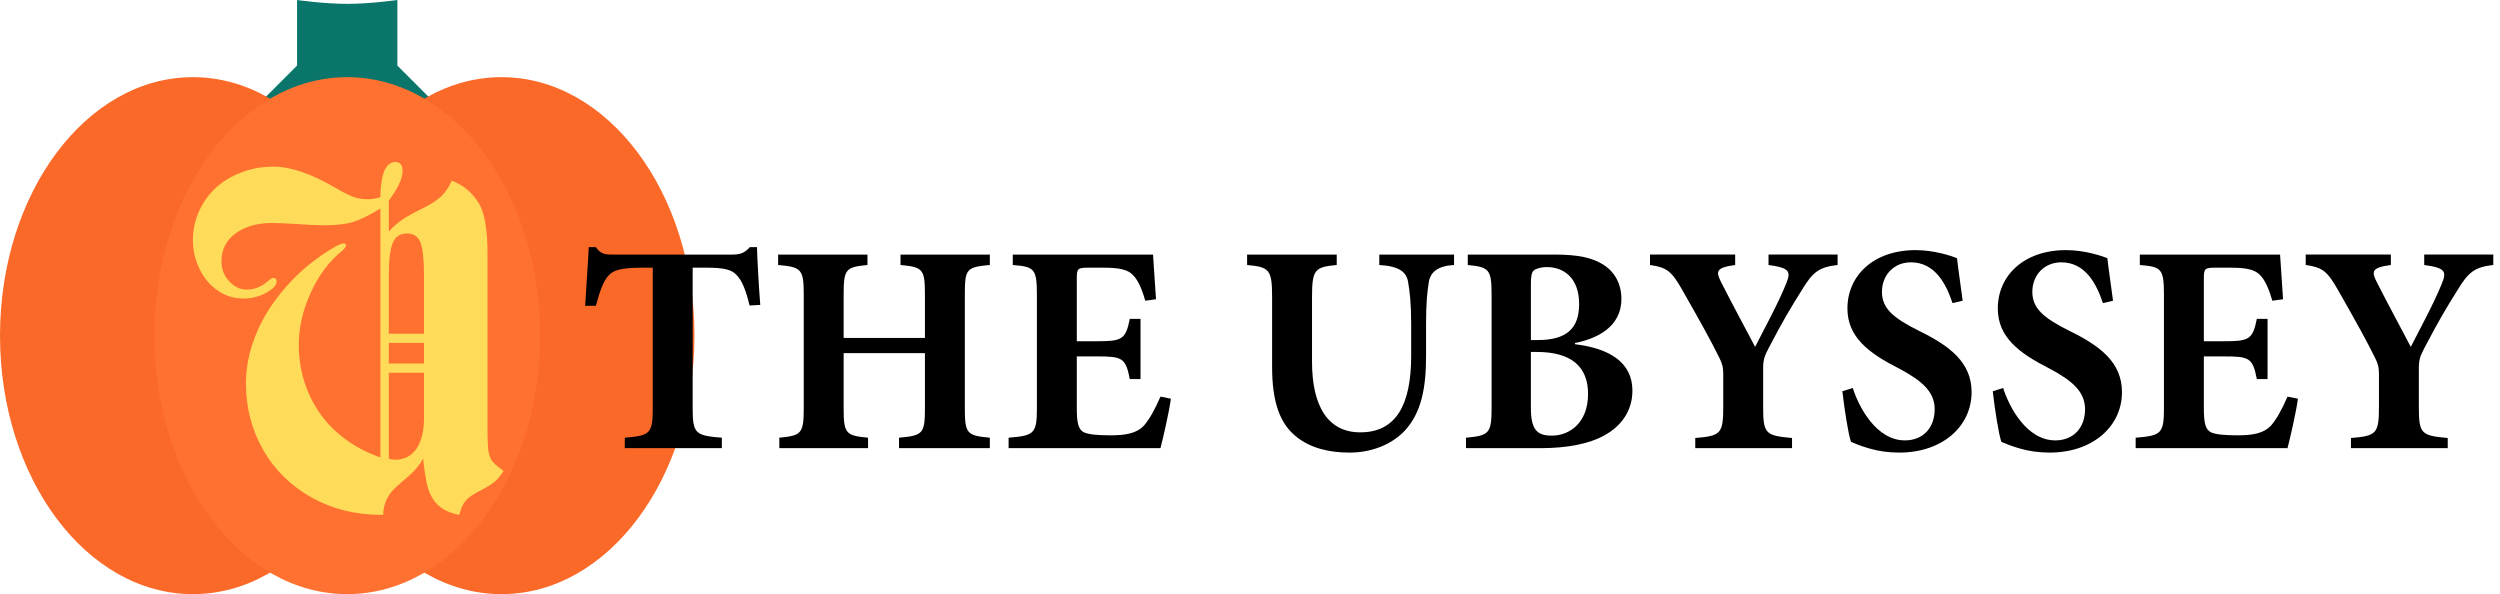 <svg width="324" height="77" viewBox="0 0 324 77" fill="none" xmlns="http://www.w3.org/2000/svg">
<path d="M38.5 0V8.5L33 14H51.5H57L51.5 8.5V0C51.5 0 48 0.5 45 0.5C42 0.5 38.5 0 38.5 0Z" fill="#09756B"/>
<ellipse cx="25" cy="43.5" rx="25" ry="33.5" fill="#FA6927"/>
<ellipse cx="65" cy="43.5" rx="25" ry="33.5" fill="#FA6927"/>
<ellipse cx="45" cy="43.5" rx="25" ry="33.5" fill="#FF7130"/>
<path d="M58.555 23.414C60.054 23.987 61.222 24.968 62.059 26.356C62.808 27.568 63.183 29.772 63.183 32.968V34.092V56.44L63.216 57.465C63.237 58.391 63.382 59.085 63.646 59.548C63.866 59.944 64.406 60.44 65.266 61.035C64.847 61.674 64.439 62.159 64.043 62.49C63.58 62.843 62.94 63.229 62.125 63.647C61.266 64.088 60.682 64.496 60.374 64.87C60.043 65.223 59.756 65.84 59.514 66.722C58.015 66.457 56.902 65.807 56.175 64.771C55.844 64.286 55.591 63.713 55.414 63.052C55.216 62.325 55.039 61.267 54.885 59.878L54.852 59.416C54.39 60.254 53.75 61.025 52.935 61.73L51.48 62.986C50.29 64 49.683 65.245 49.662 66.722H49.365C46.081 66.722 43.106 65.984 40.439 64.507C37.75 63.008 35.656 60.97 34.158 58.391C32.637 55.768 31.877 52.87 31.877 49.696C31.877 47.647 32.274 45.619 33.067 43.613C33.816 41.652 34.94 39.757 36.439 37.927C37.871 36.142 39.59 34.544 41.596 33.134C43.161 32.076 44.13 31.547 44.505 31.547C44.725 31.547 44.836 31.646 44.836 31.844C44.836 31.976 44.67 32.197 44.34 32.506C42.665 33.85 41.309 35.658 40.273 37.927C39.237 40.198 38.72 42.456 38.72 44.704C38.72 46.908 39.15 49.001 40.009 50.985C40.868 52.968 42.103 54.666 43.712 56.076C45.32 57.486 47.183 58.555 49.299 59.283V27.017C47.955 27.855 46.775 28.439 45.762 28.769C44.836 29.056 43.568 29.199 41.96 29.199C41.145 29.199 39.965 29.144 38.423 29.033C36.99 28.946 35.932 28.901 35.249 28.901C33.332 28.901 31.756 29.353 30.522 30.257C29.31 31.139 28.704 32.34 28.704 33.861C28.704 34.875 29.035 35.734 29.696 36.439C30.335 37.167 31.095 37.53 31.977 37.53C32.924 37.53 33.784 37.211 34.556 36.572C34.996 36.197 35.272 36.01 35.383 36.01C35.691 36.01 35.845 36.176 35.845 36.506C35.845 36.969 35.383 37.454 34.457 37.961C33.553 38.446 32.594 38.689 31.581 38.689C30.325 38.689 29.212 38.347 28.242 37.664C27.25 37.003 26.468 36.088 25.895 34.92C25.297 33.75 25 32.472 25 31.083C25 29.805 25.264 28.571 25.793 27.38C26.322 26.212 27.049 25.198 27.975 24.338C28.879 23.501 30.003 22.83 31.347 22.322C32.603 21.838 33.97 21.595 35.447 21.595C37.695 21.595 40.427 22.543 43.646 24.438C44.549 24.967 45.277 25.331 45.828 25.529C46.401 25.727 47.04 25.826 47.745 25.826C48.141 25.826 48.66 25.738 49.299 25.561V25.131C49.409 22.377 50.059 21 51.249 21C51.866 21 52.174 21.386 52.174 22.157C52.174 23.127 51.579 24.405 50.389 25.991V29.991C51.051 29.308 51.645 28.79 52.174 28.437C52.77 28.041 53.739 27.511 55.083 26.85C56.053 26.343 56.78 25.848 57.266 25.362C57.772 24.857 58.202 24.207 58.555 23.414ZM50.389 35.646V43.25H54.951V35.779C54.951 33.663 54.796 32.208 54.488 31.415C54.179 30.644 53.606 30.258 52.769 30.258C51.865 30.258 51.248 30.654 50.917 31.448C50.565 32.24 50.389 33.64 50.389 35.646ZM54.952 47.117V44.439H50.39V47.117H54.952ZM54.952 53.233V48.307H50.39V59.448C50.677 59.536 50.952 59.58 51.217 59.58C52.407 59.58 53.333 59.096 53.994 58.125C54.633 57.156 54.953 55.833 54.953 54.158L54.952 53.233Z" fill="#FFDB5A"/>
<path d="M97.14 39.593C96.677 37.586 96.137 36.313 95.442 35.618C94.786 34.923 93.783 34.691 91.545 34.691H89.77V52.944C89.77 56.224 90.156 56.456 93.552 56.726V58.077H80.971V56.726C84.212 56.456 84.598 56.225 84.598 52.944V34.691H83.286C80.122 34.691 79.427 35.116 78.848 35.733C78.231 36.389 77.729 37.701 77.227 39.631H75.838C75.992 36.814 76.224 33.997 76.301 32.028H77.227C77.845 32.916 78.346 32.993 79.427 32.993H94.941C95.983 32.993 96.523 32.762 97.179 32.028H98.105C98.144 33.649 98.337 37.045 98.53 39.515L97.14 39.593Z" fill="black"/>
<path d="M128.284 34.344C125.274 34.614 125.042 34.845 125.042 38.126V52.983C125.042 56.225 125.351 56.457 128.284 56.726V58.077H116.514V56.726C119.601 56.456 119.871 56.186 119.871 52.944V45.766H109.336V52.944C109.336 56.224 109.644 56.456 112.5 56.726V58.077H101V56.726C103.817 56.456 104.165 56.225 104.165 52.944V38.126C104.165 34.846 103.818 34.614 100.846 34.344V32.993H112.423V34.344C109.644 34.614 109.336 34.845 109.336 38.126V43.799H119.871V38.126C119.871 34.846 119.562 34.614 116.706 34.344V32.993H128.283L128.284 34.344Z" fill="black"/>
<path d="M151.747 51.672C151.516 53.408 150.705 56.92 150.396 58.078H130.715V56.727C133.995 56.457 134.382 56.226 134.382 52.945V38.126C134.382 34.769 133.996 34.576 131.256 34.344V32.993H149.432C149.471 33.687 149.664 36.389 149.818 38.782L148.429 38.975C148.043 37.624 147.541 36.351 146.846 35.656C146.19 34.961 145.148 34.691 142.987 34.691H141.135C139.707 34.691 139.553 34.768 139.553 36.042V44.224H142.138C145.379 44.224 145.881 44.031 146.422 41.329H147.811V49.124H146.422C145.881 46.346 145.419 46.191 142.138 46.191H139.553V52.867C139.553 54.68 139.707 55.645 140.479 56.032C141.173 56.341 142.485 56.418 143.952 56.418C145.92 56.418 147.309 56.148 148.235 55.183C148.968 54.334 149.663 53.099 150.396 51.401L151.747 51.672Z" fill="black"/>
<path d="M188.445 34.344C186.322 34.46 185.358 35.27 185.165 36.621C184.972 37.817 184.817 39.245 184.817 41.985V46.192C184.817 50.283 184.2 53.525 182.039 55.839C180.264 57.692 177.64 58.656 174.9 58.656C172.353 58.656 169.922 58.116 168.069 56.649C165.869 54.951 164.866 52.095 164.866 47.581V38.512C164.866 34.885 164.48 34.614 161.625 34.344V32.993H173.241V34.344C170.424 34.614 170.038 34.885 170.038 38.512V46.886C170.038 52.675 172.122 56.032 176.289 56.032C180.881 56.032 182.888 52.559 182.888 46.114V41.985C182.888 39.245 182.695 37.779 182.502 36.621C182.309 35.27 181.383 34.498 178.758 34.344V32.993H188.445V34.344Z" fill="black"/>
<path d="M204.114 44.609C208.591 45.149 211.562 46.963 211.562 50.629C211.562 53.214 210.134 55.221 207.935 56.418C205.966 57.537 202.995 58.078 199.792 58.078H189.99V56.727C192.962 56.457 193.309 56.187 193.309 52.907V38.165C193.309 34.885 192.962 34.615 190.222 34.345V32.994H201.491C204.463 32.994 206.391 33.38 207.858 34.345C209.286 35.271 210.135 36.815 210.135 38.744C210.135 42.41 206.893 43.915 204.115 44.455L204.114 44.609ZM199.291 44.069C202.996 44.069 204.655 42.603 204.655 39.4C204.655 35.927 202.572 34.615 200.487 34.615C199.638 34.615 198.982 34.846 198.751 35.078C198.481 35.348 198.404 35.927 198.404 36.737V44.069H199.291ZM198.403 52.829C198.403 55.685 199.175 56.495 201.22 56.457C203.381 56.418 205.813 54.835 205.813 51.054C205.813 47.465 203.574 45.613 199.175 45.613H198.403V52.829Z" fill="black"/>
<path d="M238.152 34.344C235.682 34.614 234.91 35.308 233.521 37.586C232.094 39.863 231.09 41.523 229.199 45.149C228.659 46.191 228.504 46.616 228.504 47.812V52.751C228.504 56.224 228.814 56.456 232.248 56.764V58.076H219.706V56.764C222.986 56.494 223.333 56.224 223.333 52.751V48.467C223.333 47.502 223.178 47.116 222.832 46.383C221.79 44.261 220.362 41.675 218.047 37.623C216.619 35.076 215.963 34.651 213.84 34.343V32.992H224.878V34.343C222.331 34.69 222.369 35.192 223.064 36.581C224.414 39.244 225.958 42.1 227.463 44.955C228.582 42.755 230.55 39.128 231.476 36.774C232.094 35.231 232.055 34.729 229.2 34.343V32.992H238.153L238.152 34.344Z" fill="black"/>
<path d="M253.048 39.284C252.237 36.853 250.81 33.997 247.645 33.997C245.484 33.997 243.902 35.618 243.902 37.817C243.902 39.94 245.292 41.174 248.688 42.873C252.74 44.841 255.519 47.002 255.519 50.822C255.519 55.221 251.775 58.656 246.142 58.656C244.752 58.656 243.402 58.463 242.244 58.116C241.163 57.807 240.43 57.498 239.89 57.267C239.542 56.302 239.041 53.06 238.771 50.706L240.122 50.282C240.894 52.752 243.171 57.074 246.875 57.074C249.229 57.074 250.734 55.453 250.734 53.022C250.734 50.745 249.036 49.317 246.142 47.774C242.167 45.767 239.427 43.683 239.427 39.979C239.427 35.734 242.784 32.415 248.264 32.415C250.734 32.415 252.933 33.187 253.628 33.457C253.782 34.885 254.052 36.583 254.361 38.976L253.048 39.284Z" fill="black"/>
<path d="M272.538 39.284C271.728 36.853 270.3 33.997 267.136 33.997C264.975 33.997 263.392 35.618 263.392 37.817C263.392 39.94 264.782 41.174 268.177 42.873C272.229 44.841 275.008 47.002 275.008 50.822C275.008 55.221 271.265 58.656 265.631 58.656C264.241 58.656 262.891 58.463 261.733 58.116C260.652 57.807 259.92 57.498 259.379 57.267C259.032 56.302 258.529 53.06 258.26 50.706L259.61 50.282C260.382 52.752 262.659 57.074 266.363 57.074C268.717 57.074 270.222 55.453 270.222 53.022C270.222 50.745 268.524 49.317 265.63 47.774C261.654 45.767 258.915 43.683 258.915 39.979C258.915 35.734 262.272 32.415 267.752 32.415C270.221 32.415 272.422 33.187 273.116 33.457C273.27 34.885 273.54 36.583 273.849 38.976L272.538 39.284Z" fill="black"/>
<path d="M297.813 51.672C297.581 53.408 296.771 56.92 296.462 58.078H276.781V56.727C280.061 56.457 280.447 56.226 280.447 52.945V38.126C280.447 34.769 280.061 34.576 277.322 34.344V32.993H295.498C295.536 33.687 295.729 36.389 295.884 38.782L294.495 38.975C294.109 37.624 293.607 36.351 292.912 35.656C292.256 34.961 291.214 34.691 289.053 34.691H287.201C285.773 34.691 285.619 34.768 285.619 36.042V44.224H288.204C291.445 44.224 291.948 44.031 292.487 41.329H293.876V49.124H292.487C291.947 46.346 291.484 46.191 288.204 46.191H285.619V52.867C285.619 54.68 285.773 55.645 286.545 56.032C287.24 56.341 288.552 56.418 290.019 56.418C291.987 56.418 293.376 56.148 294.302 55.183C295.035 54.334 295.73 53.099 296.463 51.401L297.813 51.672Z" fill="black"/>
<path d="M323.13 34.344C320.66 34.614 319.889 35.308 318.499 37.586C317.071 39.863 316.068 41.523 314.177 45.149C313.637 46.191 313.482 46.616 313.482 47.812V52.751C313.482 56.224 313.791 56.456 317.226 56.764V58.076H304.684V56.764C307.965 56.494 308.312 56.224 308.312 52.751V48.467C308.312 47.502 308.158 47.116 307.81 46.383C306.768 44.261 305.34 41.675 303.025 37.623C301.597 35.076 300.941 34.651 298.818 34.343V32.992H309.855V34.343C307.308 34.69 307.346 35.192 308.041 36.581C309.392 39.244 310.936 42.1 312.44 44.955C313.559 42.755 315.527 39.128 316.454 36.774C317.072 35.231 317.033 34.729 314.177 34.343V32.992H323.13V34.344Z" fill="black"/>
</svg>
